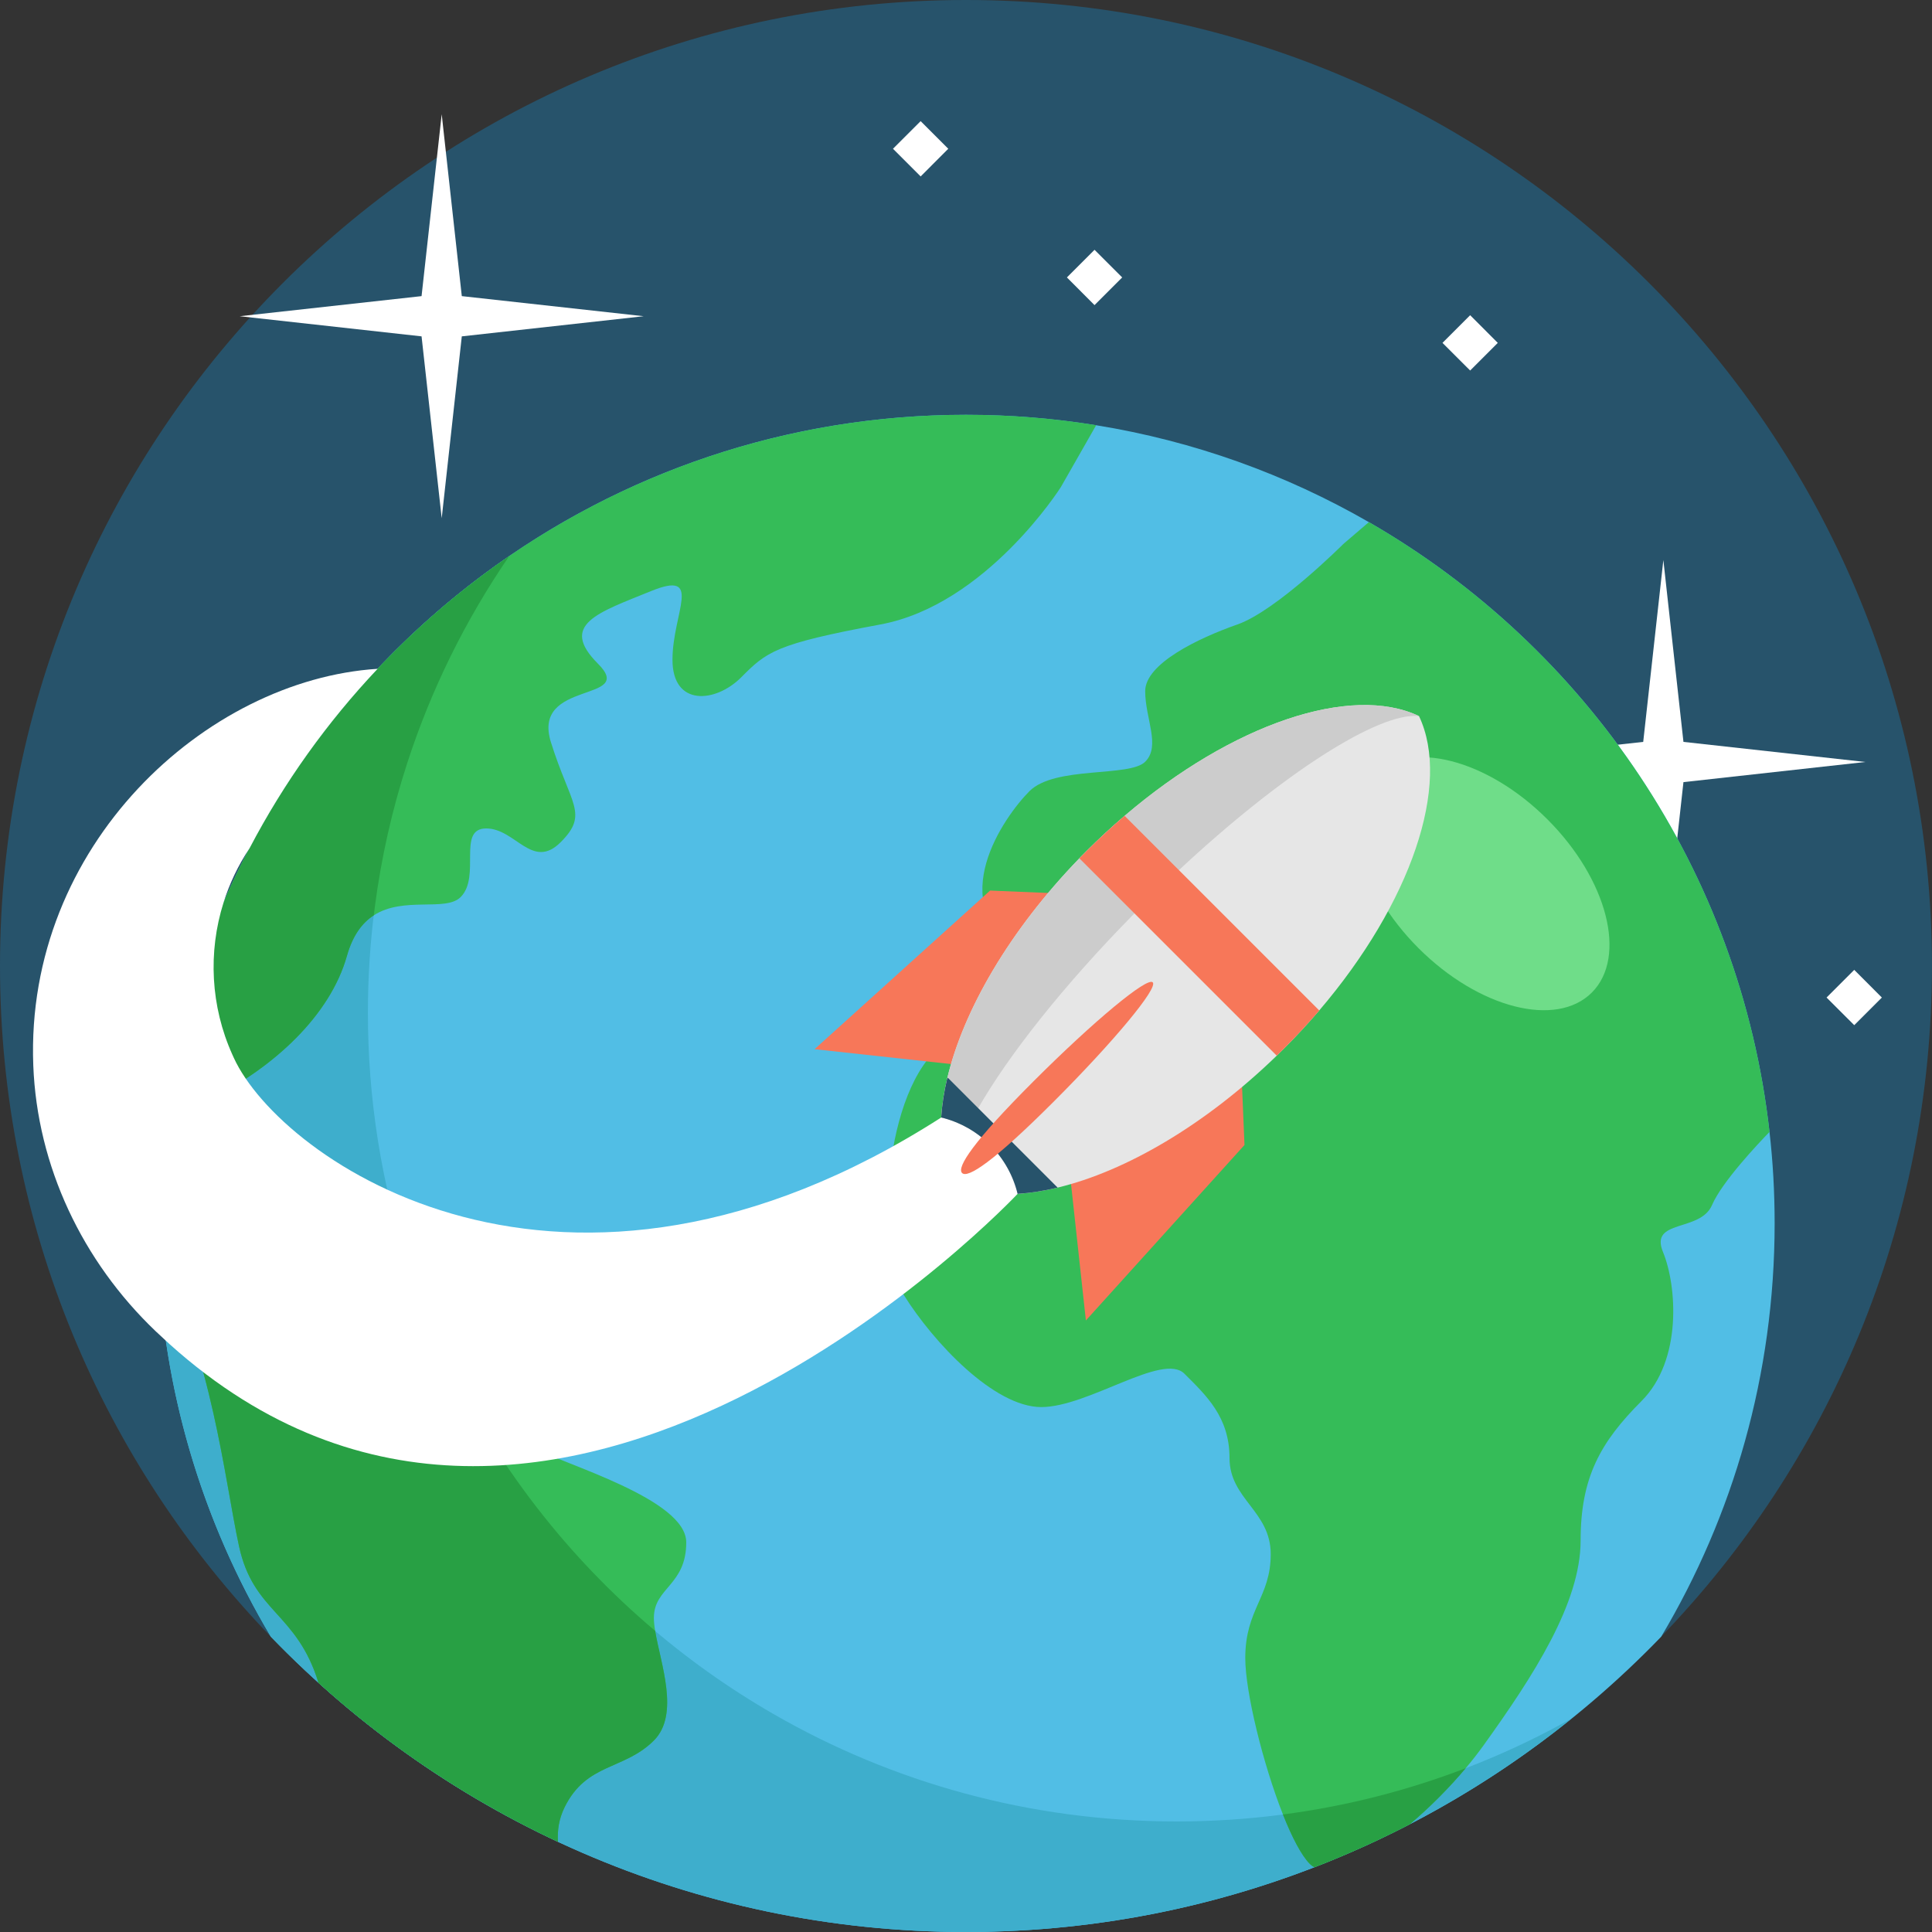 <svg width="40" height="40" viewBox="0 0 40 40" fill="none" xmlns="http://www.w3.org/2000/svg">
<rect x="0" y="0" width="40" height="40" fill="#333333" stroke="none"/>
<path d="M39.999 19.999C39.999 25.393 37.864 30.288 34.392 33.885C33.811 34.487 33.193 35.054 32.541 35.579C31.503 36.415 30.38 37.151 29.187 37.77C29.186 37.77 29.185 37.77 29.184 37.771C28.546 38.101 27.888 38.397 27.212 38.66C27.211 38.66 27.211 38.66 27.211 38.66C24.974 39.525 22.543 40 20 40C16.981 40 14.118 39.331 11.552 38.132C9.733 37.284 8.065 36.17 6.594 34.842L6.593 34.841C6.254 34.534 5.926 34.217 5.609 33.888L5.608 33.887C2.136 30.29 2.04482e-09 25.394 2.04482e-09 19.999C-0 8.954 8.954 0 20 0C31.045 0 39.999 8.954 39.999 19.999Z" fill="#27536B"/>
<path d="M34.854 16.193L38.62 15.776L34.854 15.36L34.438 11.595L34.021 15.36L30.256 15.776L34.021 16.193L34.438 19.958L34.854 16.193Z" fill="white"/>
<path d="M36.742 25.329C36.742 28.455 35.885 31.381 34.393 33.886C30.757 37.655 25.652 40 20.001 40C14.35 40 9.246 37.656 5.609 33.887C4.889 32.679 4.316 31.372 3.917 29.992C3.55 28.727 3.331 27.401 3.273 26.032C3.273 26.01 3.272 25.988 3.271 25.967C3.263 25.755 3.259 25.543 3.259 25.329C3.259 24.587 3.307 23.855 3.401 23.139C3.535 22.115 3.76 21.121 4.07 20.166C6.247 13.446 12.557 8.588 20.001 8.588C20.919 8.588 21.818 8.662 22.695 8.804C24.722 9.132 26.627 9.823 28.341 10.81C32.844 13.402 36.028 18.029 36.636 23.436C36.707 24.057 36.742 24.689 36.742 25.329Z" fill="#51BEE5"/>
<path d="M32.54 35.579C29.11 38.345 24.748 40 20 40C14.35 40 9.246 37.656 5.609 33.888L5.608 33.887C4.217 31.554 3.378 28.853 3.27 25.966C3.262 25.755 3.258 25.542 3.258 25.329C3.258 24.586 3.306 23.855 3.4 23.139C3.534 22.115 3.759 21.121 4.069 20.165C5.22 16.614 7.525 13.582 10.542 11.513C9.644 12.822 8.927 14.265 8.428 15.806C8.118 16.762 7.892 17.756 7.759 18.78C7.665 19.496 7.617 20.228 7.617 20.97C7.617 21.183 7.621 21.396 7.629 21.608C7.764 25.22 9.044 28.54 11.116 31.214C12.454 32.941 14.122 34.4 16.026 35.494C18.48 36.905 21.325 37.711 24.359 37.711C27.33 37.712 30.121 36.937 32.54 35.579Z" fill="#3EAECC"/>
<path d="M22.695 8.803L21.963 10.086C21.963 10.086 20.42 12.523 18.227 12.929C16.035 13.335 15.872 13.497 15.344 14.025C14.817 14.553 13.923 14.634 13.923 13.66C13.923 12.685 14.573 11.792 13.476 12.239C12.38 12.685 11.568 12.929 12.38 13.741C13.192 14.553 10.999 14.066 11.406 15.366C11.812 16.665 12.197 16.847 11.609 17.436C11.02 18.025 10.675 17.152 10.066 17.152C9.456 17.152 9.964 18.146 9.537 18.573C9.228 18.883 8.361 18.55 7.738 18.951C7.504 19.102 7.305 19.358 7.182 19.791C6.833 21.031 5.662 22.097 4.39 22.735C4.063 22.899 3.729 23.035 3.4 23.139C3.534 22.115 3.76 21.121 4.069 20.165C5.22 16.614 7.525 13.582 10.542 11.513C10.543 11.513 10.543 11.512 10.543 11.512C13.233 9.668 16.491 8.588 20 8.588C20.918 8.587 21.818 8.661 22.695 8.803Z" fill="#35BC58"/>
<path d="M13.564 33.765C13.675 34.443 14.078 35.494 13.538 36.035C12.918 36.654 12.147 36.492 11.69 37.416C11.568 37.664 11.538 37.902 11.552 38.132C9.734 37.284 8.066 36.17 6.595 34.842L6.594 34.841C6.145 33.379 5.249 33.392 4.949 32.014C4.648 30.63 4.392 28.062 3.271 25.966C3.263 25.755 3.259 25.542 3.259 25.329C3.259 24.586 3.307 23.855 3.401 23.139C3.535 22.115 3.76 21.121 4.07 20.165C4.379 20.029 4.584 19.954 4.584 19.954L4.625 21.903C4.625 21.903 4.5 22.237 4.391 22.735C4.176 23.712 4.022 25.321 4.99 26.289C5.396 26.695 5.964 26.045 6.696 26.37C7.201 26.595 8.3 27.296 9.11 27.889C9.471 28.151 9.775 28.393 9.944 28.563C10.492 29.111 10.209 29.558 10.96 29.944C11.711 30.329 14.208 31.04 14.208 31.933C14.208 32.827 13.538 32.867 13.538 33.496C13.538 33.576 13.547 33.666 13.564 33.765Z" fill="#35BC58"/>
<path d="M36.636 23.435C36.403 23.675 35.651 24.47 35.446 24.949C35.202 25.517 34.146 25.233 34.431 25.923C34.715 26.613 34.837 28.157 33.984 29.009C33.131 29.862 32.725 30.593 32.725 31.893C32.725 33.192 31.75 34.694 30.715 36.136C30.602 36.293 30.478 36.452 30.345 36.609C29.998 37.023 29.594 37.427 29.188 37.77C29.187 37.77 29.186 37.77 29.185 37.771C28.547 38.101 27.889 38.398 27.213 38.66C27.212 38.66 27.212 38.66 27.212 38.66C27.178 38.642 27.148 38.62 27.121 38.593C26.945 38.417 26.749 38.038 26.562 37.567C26.149 36.523 25.782 35.029 25.782 34.329C25.782 33.313 26.309 33.07 26.309 32.177C26.309 31.284 25.456 31.04 25.456 30.187C25.456 29.335 24.969 28.888 24.522 28.441C24.076 27.994 22.533 29.132 21.558 29.132C20.583 29.132 19.325 27.791 18.716 26.817C18.107 25.842 18.289 22.532 19.527 21.619C20.766 20.705 21.111 19.71 21.111 19.71C19.527 18.695 20.787 16.909 21.314 16.38C21.843 15.852 23.386 16.096 23.71 15.771C24.036 15.446 23.71 14.878 23.71 14.31C23.71 13.741 24.807 13.213 25.619 12.929C26.431 12.644 27.811 11.264 27.811 11.264L28.341 10.81C32.844 13.402 36.028 18.029 36.636 23.435Z" fill="#35BC58"/>
<path d="M13.538 36.035C12.918 36.654 12.147 36.492 11.69 37.416C11.568 37.664 11.538 37.902 11.552 38.132C9.734 37.284 8.065 36.17 6.594 34.841C6.145 33.379 5.249 33.392 4.949 32.014C4.648 30.63 4.392 28.062 3.271 25.966C3.263 25.755 3.259 25.542 3.259 25.329C3.259 24.586 3.307 23.855 3.401 23.139C3.535 22.115 3.76 21.121 4.07 20.165C5.221 16.614 7.526 13.582 10.543 11.513C9.645 12.822 8.928 14.265 8.429 15.806C8.119 16.762 7.893 17.756 7.76 18.78C7.752 18.837 7.745 18.894 7.739 18.951C7.505 19.102 7.305 19.358 7.183 19.791C6.833 21.031 5.662 22.097 4.391 22.735C4.176 23.712 4.022 25.321 4.99 26.289C5.396 26.695 5.964 26.045 6.696 26.37C7.201 26.594 8.3 27.296 9.111 27.889C9.651 29.079 10.326 30.193 11.117 31.214C11.841 32.148 12.662 33.004 13.564 33.765C13.675 34.443 14.078 35.494 13.538 36.035Z" fill="#28A044"/>
<path d="M30.345 36.609C29.998 37.023 29.594 37.427 29.188 37.77C29.188 37.77 29.188 37.77 29.187 37.77C28.548 38.1 27.89 38.398 27.213 38.66C27.212 38.66 27.212 38.66 27.212 38.66C27.178 38.642 27.148 38.62 27.121 38.593C26.945 38.417 26.749 38.038 26.562 37.567C27.877 37.395 29.145 37.069 30.345 36.609Z" fill="#28A044"/>
<path d="M9.561 6.964L13.327 6.547L9.561 6.131L9.145 2.365L8.728 6.131L4.963 6.547L8.728 6.964L9.145 10.729L9.561 6.964Z" fill="white"/>
<path d="M22.089 5.744L22.661 6.317L23.234 5.744L22.661 5.172L22.089 5.744Z" fill="white"/>
<path d="M29.865 7.099L30.438 7.671L31.01 7.099L30.438 6.526L29.865 7.099Z" fill="white"/>
<path d="M37.817 20.653L38.39 21.225L38.962 20.653L38.39 20.08L37.817 20.653Z" fill="white"/>
<path d="M2.311 17.594L2.884 18.166L3.456 17.594L2.884 17.021L2.311 17.594Z" fill="white"/>
<path d="M18.488 3.08L19.061 3.653L19.633 3.08L19.061 2.508L18.488 3.08Z" fill="white"/>
<path d="M23.866 20.338L21.069 24.717C21.069 24.717 11.447 34.963 3.512 27.83C3.415 27.742 3.318 27.652 3.221 27.56C1.707 26.114 0.769 24.148 0.689 22.056C0.516 17.505 4.261 14.074 7.818 13.847C6.773 14.953 5.879 16.202 5.167 17.561C4.931 17.915 4.751 18.294 4.627 18.69C4.306 19.711 4.358 20.833 4.813 21.84C4.822 21.861 4.832 21.882 4.842 21.904C5.811 24.013 11.652 28.156 19.488 23.136L23.866 20.338Z" fill="white"/>
<path d="M32.037 16.963C30.792 15.718 29.186 15.306 28.449 16.043C27.712 16.779 28.124 18.386 29.369 19.631C30.614 20.875 32.22 21.287 32.957 20.55C33.694 19.814 33.282 18.207 32.037 16.963Z" fill="#6FDD89"/>
<path d="M22.176 18.508L20.499 18.438L16.865 21.722L20.394 22.107" fill="#F77759"/>
<path d="M25.696 22.029L25.766 23.706L22.482 27.339L22.098 23.811" fill="#F77759"/>
<path d="M26.588 21.704C26.536 21.756 26.485 21.807 26.433 21.857C24.948 23.296 23.301 24.251 21.897 24.588C21.61 24.658 21.332 24.701 21.068 24.717C20.978 24.346 20.788 23.995 20.499 23.706C20.209 23.416 19.858 23.226 19.487 23.136C19.503 22.878 19.544 22.608 19.611 22.328C19.944 20.919 20.901 19.264 22.347 17.771C22.397 17.72 22.448 17.668 22.5 17.616C22.756 17.36 23.018 17.118 23.284 16.891C25.513 14.985 27.971 14.157 29.379 14.826C30.048 16.234 29.219 18.691 27.313 20.921C27.086 21.186 26.845 21.448 26.588 21.704Z" fill="#E6E6E6"/>
<path d="M24.408 18.015C24.153 18.253 23.897 18.5 23.64 18.757C23.589 18.808 23.538 18.86 23.487 18.911C22.028 20.391 20.875 21.851 20.243 22.96C20.165 23.096 20.095 23.227 20.033 23.352C19.86 23.254 19.676 23.182 19.487 23.136C19.503 22.878 19.544 22.608 19.611 22.328C19.944 20.919 20.901 19.264 22.347 17.771C22.397 17.72 22.448 17.668 22.5 17.616C22.756 17.36 23.018 17.118 23.284 16.891C25.513 14.985 27.971 14.157 29.379 14.826C28.55 14.736 26.547 16.019 24.408 18.015Z" fill="#CCCCCC"/>
<path d="M21.897 24.588C21.61 24.657 21.332 24.7 21.068 24.717C20.978 24.346 20.788 23.995 20.499 23.706C20.209 23.416 19.858 23.226 19.487 23.136C19.503 22.878 19.544 22.608 19.611 22.328L19.626 22.316L21.897 24.588Z" fill="#27536B"/>
<path d="M26.588 21.704C26.537 21.756 26.485 21.807 26.434 21.857L22.348 17.771C22.398 17.72 22.449 17.668 22.5 17.616C22.757 17.36 23.018 17.118 23.284 16.891L27.314 20.921C27.087 21.186 26.845 21.448 26.588 21.704Z" fill="#F77759"/>
<path d="M21.815 22.809C20.566 24.058 20.034 24.402 19.919 24.286C19.803 24.17 20.146 23.639 21.395 22.39C22.644 21.141 23.751 20.222 23.866 20.338C23.982 20.454 23.064 21.56 21.815 22.809Z" fill="#F77759"/>
</svg>
